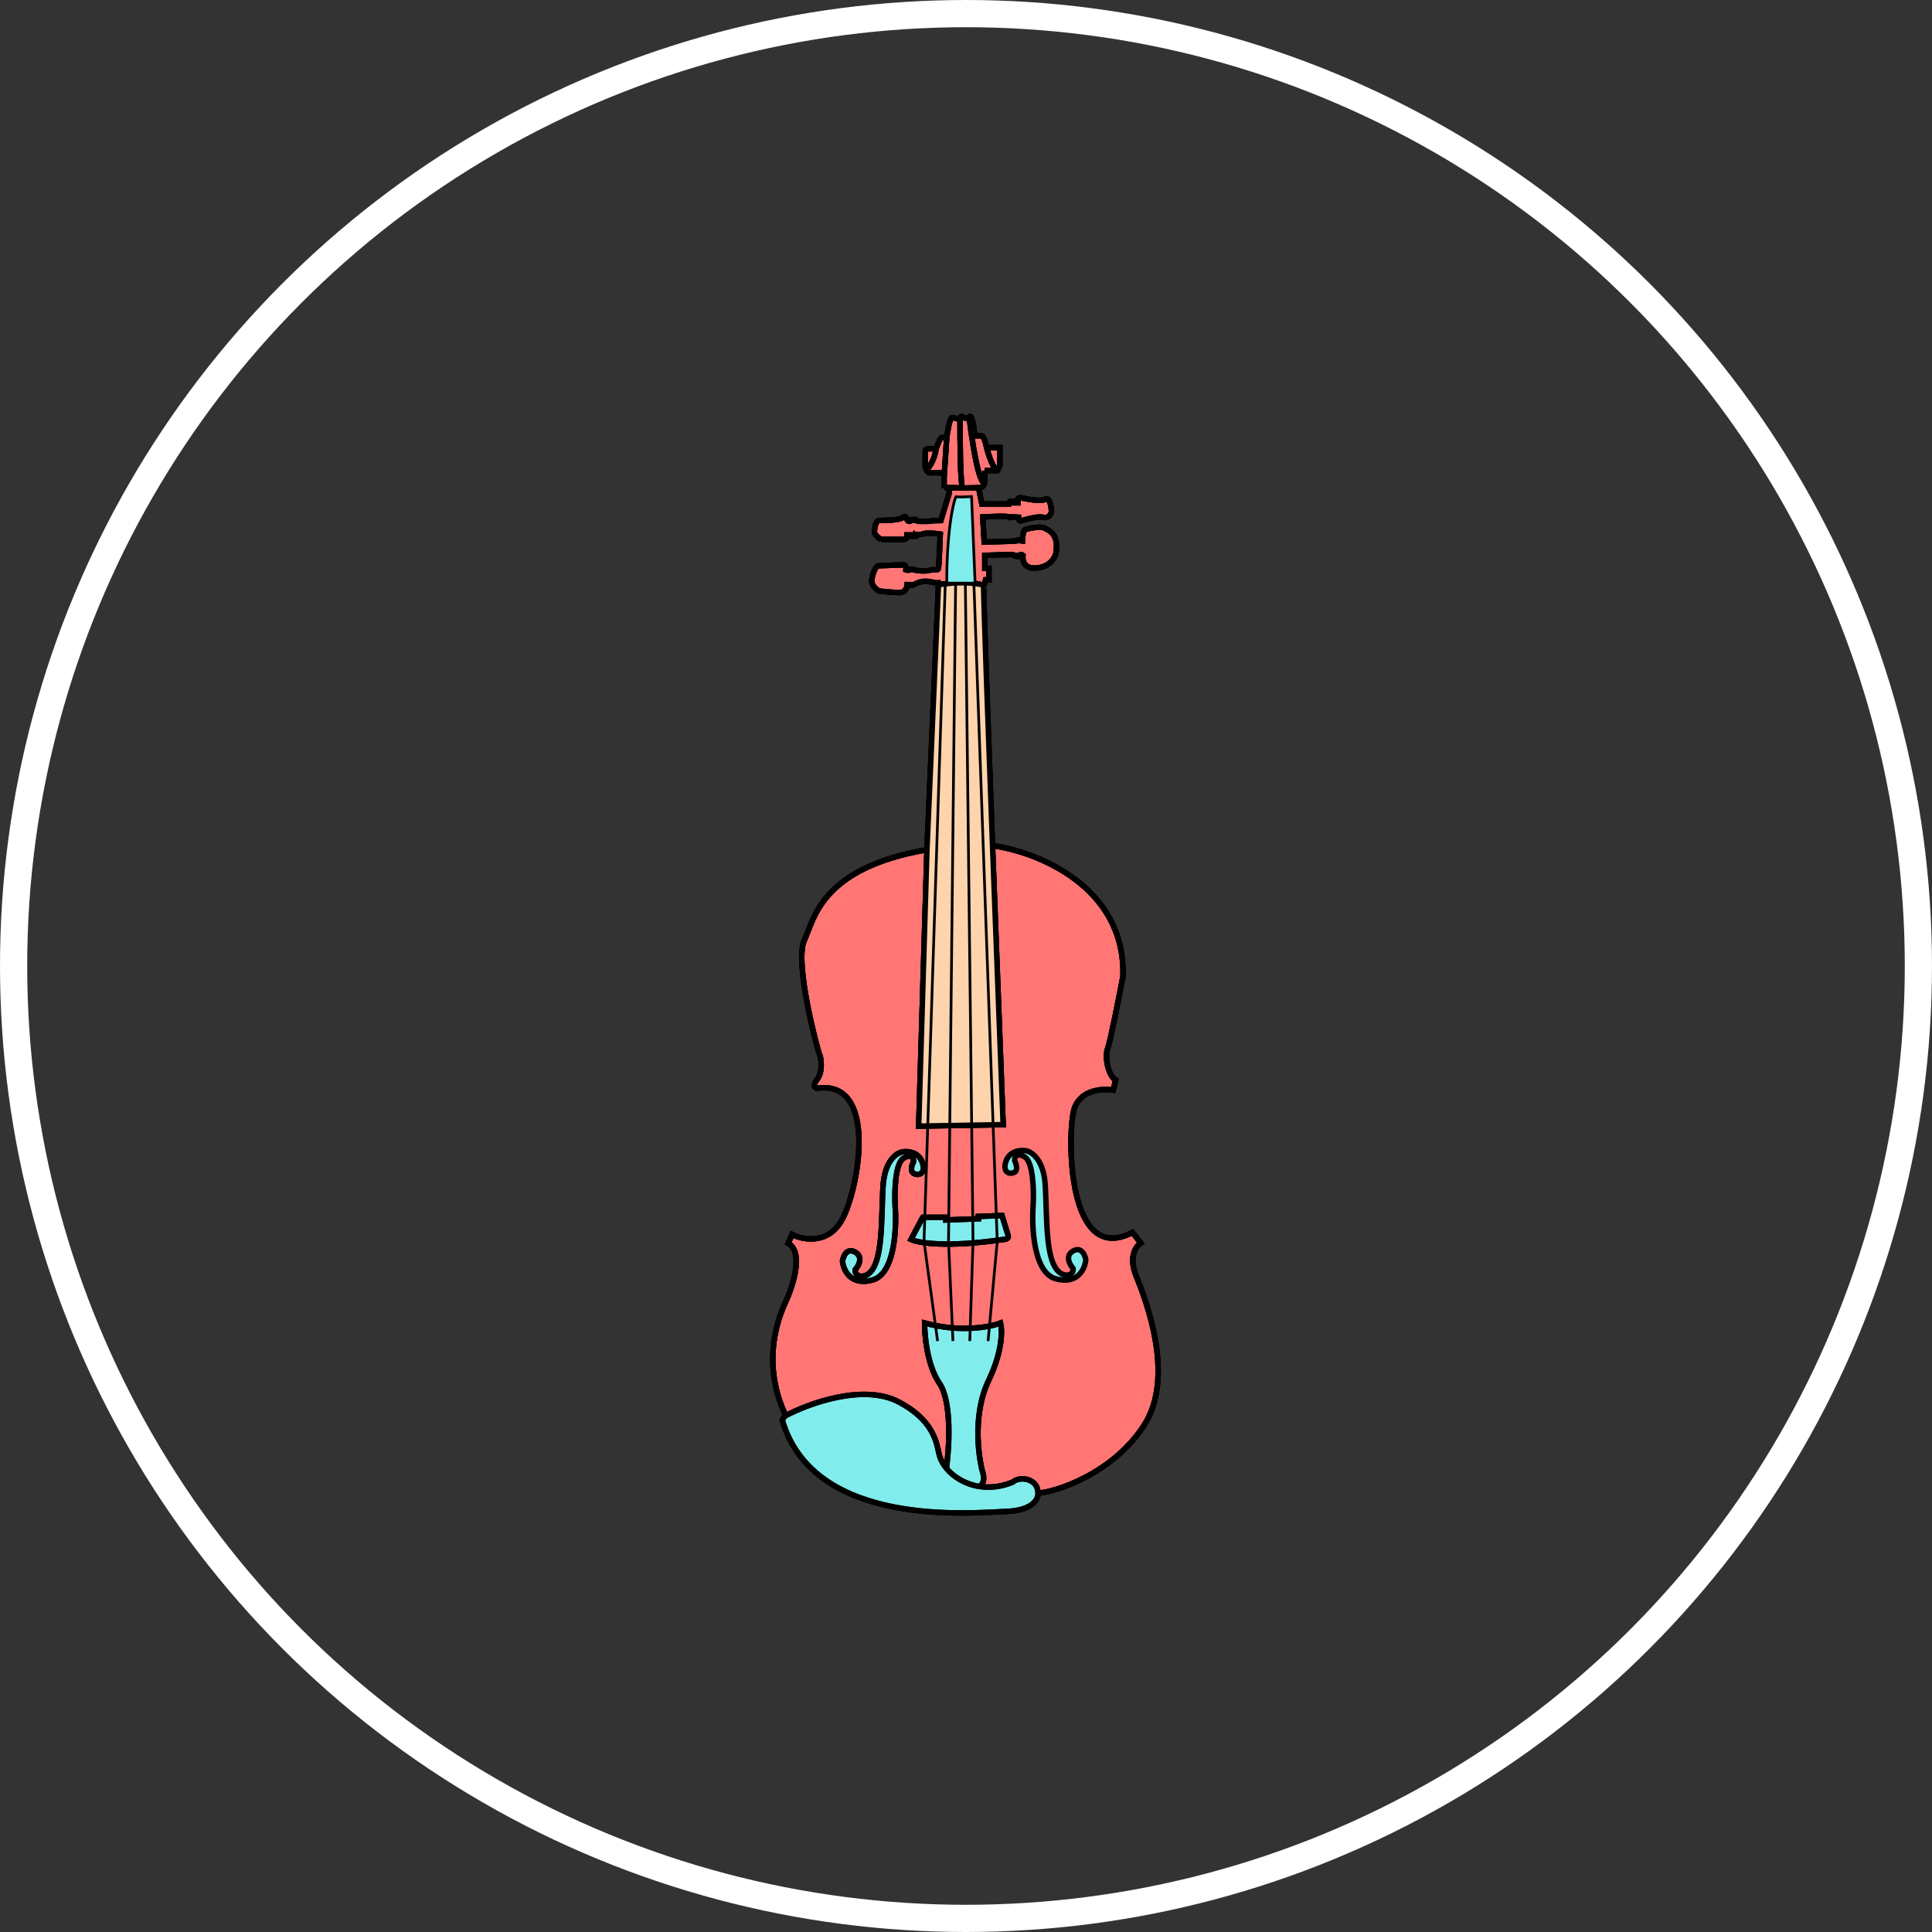 <svg width="710" height="710" viewBox="0 0 710 710" fill="none" xmlns="http://www.w3.org/2000/svg">
<rect x="0" y="0" width="710" height="710" fill="#333333" stroke="none"/>
<circle cx="355" cy="355" r="350" stroke="white" stroke-width="10"/>
<path fill-rule="evenodd" clip-rule="evenodd" d="M417.479 468.742C414.701 461.798 417.479 457.891 419.215 456.806L416.177 452.9C392.305 465.487 392.196 417.852 394.584 408.194C396.493 400.469 405.073 399.912 409.124 400.599L409.992 396.91C407.279 395.39 405.869 388.446 407.062 385.299C408.017 382.782 411.222 366.527 412.705 358.715C413.573 325.728 381.092 312.996 364.744 310.754L368.65 413.294L337.617 413.837L340.655 312.273C301.375 319 299.096 338.206 295.624 345.477C291.737 353.615 300.615 386.493 301.158 387.469C301.7 388.446 302.568 393.763 300.29 396.693C298.467 399.036 299.53 399.839 300.29 399.948C321.774 396.693 316.349 433.368 310.164 446.823C305.216 457.588 295.371 455.866 291.067 453.66L289.656 456.915C295.472 460.127 291.428 472.649 288.679 478.508C277.937 502.163 289.113 520.067 288.679 520.284C297.143 515.763 317.304 508.413 330.238 515.184C343.172 521.955 344.16 530.267 345.104 534.39C345.51 536.163 346.442 537.955 347.799 539.598C348.89 531.894 349.878 514.815 345.104 508.131C340.763 501.62 339.751 490.806 339.787 486.212C352.982 489.771 363.876 487.695 367.674 486.212C368.361 488.78 368.455 496.585 363.333 507.263C356.931 520.609 359.969 537.211 361.163 541.117C362.118 544.242 360.765 545.859 359.969 546.277C363.666 546.845 367.809 546.472 372.122 544.698C374.835 542.311 381.454 543.331 381.454 548.713C387.748 548.387 409.015 541.66 420.517 523.647C432.019 505.635 420.951 477.423 417.479 468.742ZM334.795 455.504L338.81 447.909L339.136 447.366H347.599V448.343L359.535 447.909V447.041L368.216 446.715C368.831 448.704 370.148 452.965 370.495 454.094C370.842 455.222 369.41 455.504 368.65 455.504C347.903 458.542 337.436 456.77 334.795 455.504ZM335.772 431.198C334.296 430.33 335.157 427.943 335.772 426.858C335.772 425.664 335.013 423.755 331.974 425.664C328.936 427.574 328.683 438.034 328.936 443.026C329.587 451.2 328.849 468.113 320.689 470.37C312.53 472.627 309.911 466.681 309.622 463.425C309.911 461.617 311.249 458.434 314.287 460.17C317.326 461.906 315.553 465.161 314.287 466.572C313.94 468.829 316.675 469.878 319.062 468.2C324.487 464.385 323.836 448.994 324.487 436.407C325.008 426.337 329.696 423.458 331.974 423.277C333.674 423.024 337.421 423.386 338.81 426.858C340.546 431.198 337.617 432.283 335.772 431.198Z" fill="#FF7675"/>
<path d="M344.778 214.181L344.887 214.941C347.961 214.326 355.586 213.487 361.489 215.049C361.749 214.963 362.103 213.711 362.248 213.096H363.442V208.864H363.116H361.923V204.09C365.178 203.981 371.775 203.764 372.122 203.764C372.556 203.764 372.665 204.741 373.099 204.199C373.533 203.656 373.642 205.284 374.401 204.307C375.009 203.526 375.667 203.837 375.92 204.09C375.703 205.826 376.137 209.515 381.671 208.647C386.098 207.953 387.784 204.741 388.073 203.222C389.158 196.277 385.575 194.974 383.95 194.107C382.322 193.239 377.982 194.216 376.897 194.541C376.029 194.802 375.739 197.471 375.703 198.773L374.51 198.665C374.249 198.144 373.678 198.52 373.425 198.773L372.231 198.882L361.706 199.207L361.163 189.984C364.201 189.803 370.365 189.55 370.712 189.984C371.059 190.418 371.508 190.165 371.688 189.984L374.293 190.092C374.293 191.481 375.016 191.539 375.378 191.395C377.222 190.78 381.389 189.658 383.299 190.092C385.686 190.635 386.12 188.682 386.337 188.356C386.554 188.031 386.12 182.388 384.167 183.473C382.214 184.558 376.029 183.039 375.161 182.931C374.466 182.844 374.148 183.112 374.076 183.256V184.775H372.99C372.81 184.45 372.383 183.929 372.122 184.45C371.862 184.971 371.652 184.812 371.58 184.667C371.146 183.712 370.82 184.631 370.712 185.21H360.838L359.818 180.11L359.644 179.242L353.784 179.35C351.65 179.242 347.296 179.09 346.948 179.35C349.119 179.003 349.082 180.616 348.685 181.737L345.755 191.286C344.706 191.286 342.456 191.329 341.849 191.503C341.089 191.72 337.834 191.503 337.508 191.612C337.183 191.72 336.423 190.418 336.098 191.069C335.772 191.72 335.447 190.309 334.904 191.177C334.47 191.872 333.783 191.539 333.493 191.286C333.059 189.637 332.372 189.731 332.083 189.984C330.672 191.395 324.27 191.177 323.077 191.286C321.883 191.395 321.557 193.348 321.34 195.084C321.167 196.473 322.932 197.76 323.836 198.231H331.757C333.059 198.231 333.313 197.724 333.276 197.471V196.603H334.578C335.186 197.558 335.772 197.001 335.989 196.603C336.77 197.558 337.11 196.856 337.183 196.386H338.702C339.917 195.605 343.766 195.988 345.538 196.277C345.393 200.111 345.06 207.996 344.887 208.864C344.67 209.949 342.608 209.081 341.957 209.515C341.306 209.949 336.423 209.841 336.098 209.407C335.772 208.973 335.121 209.515 335.121 209.298C335.121 209.081 334.47 209.081 334.253 209.407C334.079 209.667 333.313 209.515 332.951 209.407C333.038 207.671 332.444 207.526 332.083 207.562C329.587 207.707 324.292 207.801 323.077 207.888C321.557 207.996 320.689 210.926 320.364 213.205C320.103 215.028 322.064 216.641 323.077 217.22C324.74 217.4 328.589 217.762 330.672 217.762C332.756 217.762 333.349 215.809 333.385 214.832H334.253C335.013 215.592 335.013 214.724 335.447 214.941C335.881 215.158 335.881 214.507 338.268 213.856C340.178 213.335 342.608 213.856 343.585 214.181H344.778Z" fill="#FF7675"/>
<path d="M356.172 153.2C354.87 154.827 353.893 152.223 352.808 153.417C352.772 161.699 352.916 178.482 353.784 179.35L359.644 179.242C359.21 179.205 358.646 179.155 359.861 179.242C361.076 179.328 361.742 178.12 361.923 177.505C359.579 177.939 357.112 161.482 356.172 153.2Z" fill="#FF7675"/>
<path d="M346.948 175.552V179.35C347.296 179.09 351.65 179.242 353.784 179.35C352.916 178.482 352.772 161.699 352.808 153.417C351.723 154.61 350.529 152.983 349.661 153.634C348.967 154.154 348.214 158.625 347.925 160.795L346.956 175.435C346.955 175.476 346.953 175.515 346.948 175.552Z" fill="#FF7675"/>
<path d="M358.233 160.144C357.98 157.287 357.213 151.897 356.172 153.2C357.112 161.482 359.579 177.939 361.923 177.505V172.948H366.48C364.831 171.993 363.189 166.908 362.574 164.484C361.792 160.578 360.874 159.963 360.512 160.144H358.233Z" fill="#FF7675"/>
<path d="M367.457 164.484H362.574C363.189 166.908 364.831 171.993 366.48 172.948C367.023 172.948 366.805 171.646 367.023 171.754C367.196 171.841 367.384 171.429 367.457 171.212V164.484Z" fill="#FF7675"/>
<path d="M341.415 173.708C341.595 173.744 342.478 173.794 344.561 173.708C346.525 173.626 346.972 174.759 346.956 175.435L347.925 160.795H346.08C345.56 160.795 344.489 163.544 344.019 164.918C343.786 166.727 342.728 170.8 340.36 172.623C340.676 173.225 341.131 173.577 341.415 173.708Z" fill="#FF7675"/>
<path d="M340.004 165.895V171.103C340.004 171.723 340.152 172.227 340.36 172.623C342.728 170.8 343.786 166.727 344.019 164.918H341.415C340.199 164.918 339.968 165.569 340.004 165.895Z" fill="#FF7675"/>
<path d="M381.454 548.713C387.748 548.387 409.015 541.66 420.517 523.647C432.019 505.635 420.951 477.423 417.479 468.742C414.701 461.798 417.479 457.891 419.215 456.806L416.177 452.9C392.305 465.487 392.196 417.852 394.584 408.194C396.493 400.469 405.073 399.912 409.124 400.599L409.992 396.91C407.279 395.39 405.869 388.446 407.062 385.299C408.017 382.782 411.222 366.527 412.705 358.715C413.573 325.728 381.092 312.996 364.744 310.754M381.454 548.713C381.635 550.811 379.566 555.093 369.844 555.44C357.691 555.875 299.205 561.842 287.486 521.911C287.739 521.441 288.332 520.457 288.679 520.284M381.454 548.713C381.454 543.331 374.835 542.311 372.122 544.698C367.809 546.472 363.666 546.845 359.969 546.277M288.679 520.284C289.113 520.067 277.937 502.163 288.679 478.508C291.428 472.649 295.472 460.127 289.656 456.915L291.067 453.66C295.371 455.866 305.216 457.588 310.164 446.823C316.349 433.368 321.774 396.693 300.29 399.948C299.53 399.839 298.467 399.036 300.29 396.693C302.568 393.763 301.7 388.446 301.158 387.469C300.615 386.493 291.737 353.615 295.624 345.477C299.096 338.206 301.375 319 340.655 312.273M288.679 520.284C297.143 515.763 317.304 508.413 330.238 515.184C343.172 521.955 344.16 530.267 345.104 534.39C345.51 536.163 346.442 537.955 347.799 539.598M340.655 312.273L344.887 214.941M340.655 312.273L337.617 413.837L368.65 413.294L364.744 310.754M344.887 214.941L344.778 214.181H343.585C342.608 213.856 340.178 213.335 338.268 213.856C335.881 214.507 335.881 215.158 335.447 214.941C335.013 214.724 335.013 215.592 334.253 214.832H333.385C333.349 215.809 332.756 217.762 330.672 217.762C328.589 217.762 324.74 217.4 323.077 217.22C322.064 216.641 320.103 215.028 320.364 213.205C320.689 210.926 321.557 207.996 323.077 207.888C324.292 207.801 329.587 207.707 332.083 207.562C332.444 207.526 333.038 207.671 332.951 209.407C333.313 209.515 334.079 209.667 334.253 209.407C334.47 209.081 335.121 209.081 335.121 209.298C335.121 209.515 335.772 208.973 336.098 209.407C336.423 209.841 341.306 209.949 341.957 209.515C342.608 209.081 344.67 209.949 344.887 208.864C345.06 207.996 345.393 200.111 345.538 196.277C343.766 195.988 339.917 195.605 338.702 196.386H337.183C337.11 196.856 336.77 197.558 335.989 196.603C335.772 197.001 335.186 197.558 334.578 196.603H333.276V197.471C333.313 197.724 333.059 198.231 331.757 198.231M344.887 214.941C347.961 214.326 355.586 213.487 361.489 215.049M331.757 198.231C330.455 198.231 325.934 198.231 323.836 198.231M331.757 198.231H323.836M323.836 198.231C322.932 197.76 321.167 196.473 321.34 195.084C321.557 193.348 321.883 191.395 323.077 191.286C324.27 191.177 330.672 191.395 332.083 189.984C332.372 189.731 333.059 189.637 333.493 191.286C333.783 191.539 334.47 191.872 334.904 191.177C335.447 190.309 335.772 191.72 336.098 191.069C336.423 190.418 337.183 191.72 337.508 191.612C337.834 191.503 341.089 191.72 341.849 191.503C342.456 191.329 344.706 191.286 345.755 191.286L348.685 181.737C349.082 180.616 349.119 179.003 346.948 179.35M346.948 179.35V175.552M346.948 179.35C347.296 179.09 351.65 179.242 353.784 179.35M346.948 175.552C346.953 175.515 346.955 175.476 346.956 175.435M346.948 175.552L346.956 175.435M340.004 171.103C340.004 169.541 340.004 166.98 340.004 165.895M340.004 171.103C340.004 171.723 340.152 172.227 340.36 172.623M340.004 171.103V165.895M340.004 165.895C339.968 165.569 340.199 164.918 341.415 164.918M341.415 164.918C342.63 164.918 343.657 164.918 344.019 164.918M341.415 164.918H344.019M344.019 164.918C344.489 163.544 345.56 160.795 346.08 160.795M344.019 164.918C343.786 166.727 342.728 170.8 340.36 172.623M346.08 160.795C346.601 160.795 347.527 160.795 347.925 160.795M346.08 160.795H347.925M347.925 160.795C348.214 158.625 348.967 154.154 349.661 153.634C350.529 152.983 351.723 154.61 352.808 153.417M347.925 160.795L346.956 175.435M352.808 153.417C353.893 152.223 354.87 154.827 356.172 153.2M352.808 153.417C352.772 161.699 352.916 178.482 353.784 179.35M356.172 153.2C357.213 151.897 357.98 157.287 358.233 160.144H360.512C360.874 159.963 361.792 160.578 362.574 164.484M356.172 153.2C357.112 161.482 359.579 177.939 361.923 177.505M362.574 164.484H367.457V171.212C367.384 171.429 367.196 171.841 367.023 171.754C366.805 171.646 367.023 172.948 366.48 172.948M362.574 164.484C363.189 166.908 364.831 171.993 366.48 172.948M366.48 172.948C366.046 172.948 363.261 172.948 361.923 172.948M366.48 172.948H361.923M361.923 172.948V177.505M361.923 177.505C361.742 178.12 361.076 179.328 359.861 179.242C358.646 179.155 359.21 179.205 359.644 179.242M359.644 179.242L359.818 180.11L360.838 185.21H370.712C370.82 184.631 371.146 183.712 371.58 184.667C371.652 184.812 371.862 184.971 372.122 184.45C372.383 183.929 372.81 184.45 372.99 184.775H374.076V183.256C374.148 183.112 374.466 182.844 375.161 182.931C376.029 183.039 382.214 184.558 384.167 183.473C386.12 182.388 386.554 188.031 386.337 188.356C386.12 188.682 385.686 190.635 383.299 190.092C381.389 189.658 377.222 190.78 375.378 191.395C375.016 191.539 374.293 191.481 374.293 190.092L371.688 189.984C371.508 190.165 371.059 190.418 370.712 189.984C370.365 189.55 364.201 189.803 361.163 189.984L361.706 199.207L372.231 198.882L373.425 198.773C373.678 198.52 374.249 198.144 374.51 198.665L375.703 198.773C375.739 197.471 376.029 194.802 376.897 194.541C377.982 194.216 382.322 193.239 383.95 194.107C385.575 194.974 389.158 196.277 388.073 203.222C387.784 204.741 386.098 207.953 381.671 208.647C376.137 209.515 375.703 205.826 375.92 204.09C375.667 203.837 375.009 203.526 374.401 204.307C373.642 205.284 373.533 203.656 373.099 204.199C372.665 204.741 372.556 203.764 372.122 203.764C371.775 203.764 365.178 203.981 361.923 204.09V208.864H363.116H363.442V213.096H362.248C362.103 213.711 361.749 214.963 361.489 215.049M359.644 179.242L353.784 179.35M361.489 215.049C361.228 215.136 363.55 278.889 364.744 310.754M359.969 546.277C360.765 545.859 362.118 544.242 361.163 541.117C359.969 537.211 356.931 520.609 363.333 507.263C368.455 496.585 368.361 488.78 367.674 486.212C363.876 487.695 352.982 489.771 339.787 486.212C339.751 490.806 340.763 501.62 345.104 508.131C349.878 514.815 348.89 531.894 347.799 539.598M359.969 546.277C354.778 545.48 350.467 542.828 347.799 539.598M340.36 172.623C340.676 173.225 341.131 173.577 341.415 173.708C341.595 173.744 342.478 173.794 344.561 173.708C346.525 173.626 346.972 174.759 346.956 175.435M338.81 447.909L334.795 455.504C337.436 456.77 347.903 458.542 368.65 455.504C369.41 455.504 370.842 455.222 370.495 454.094C370.148 452.965 368.831 448.704 368.216 446.715L359.535 447.041V447.909L347.599 448.343V447.366H339.136L338.81 447.909ZM335.772 426.858C335.157 427.943 334.296 430.33 335.772 431.198C337.617 432.283 340.546 431.198 338.81 426.858C337.421 423.386 333.674 423.024 331.974 423.277C329.696 423.458 325.008 426.337 324.487 436.407C323.836 448.994 324.487 464.385 319.062 468.2C316.675 469.878 313.94 468.829 314.287 466.572C315.553 465.161 317.326 461.906 314.287 460.17C311.249 458.434 309.911 461.617 309.622 463.425C309.911 466.681 312.53 472.627 320.689 470.37C328.849 468.113 329.587 451.2 328.936 443.026C328.683 438.034 328.936 427.574 331.974 425.664C335.013 423.755 335.772 425.664 335.772 426.858Z" stroke="black" stroke-width="2"/>
<path d="M344.887 214.941L340.655 312.273L337.617 413.837L368.65 413.294L364.744 310.754C363.55 278.889 361.228 215.136 361.489 215.049C355.586 213.487 347.961 214.326 344.887 214.941Z" fill="#81ECEC"/>
<path d="M335.772 426.858C335.157 427.943 334.296 430.33 335.772 431.198C337.617 432.283 340.546 431.198 338.81 426.858C337.421 423.386 333.674 423.024 331.974 423.277C329.696 423.458 325.008 426.337 324.487 436.407C323.836 448.994 324.487 464.385 319.062 468.2C316.675 469.878 313.94 468.829 314.287 466.572C315.553 465.161 317.326 461.906 314.287 460.17C311.249 458.434 309.911 461.617 309.622 463.425C309.911 466.681 312.53 472.627 320.689 470.37C328.849 468.113 329.587 451.2 328.936 443.026C328.683 438.034 328.936 427.574 331.974 425.664C335.013 423.755 335.772 425.664 335.772 426.858Z" fill="#81ECEC"/>
<path d="M338.81 447.909L334.795 455.504C337.436 456.77 347.903 458.542 368.65 455.504C369.41 455.504 370.842 455.222 370.495 454.094C370.148 452.965 368.831 448.704 368.216 446.715L359.535 447.041V447.909L347.599 448.343V447.366H339.136L338.81 447.909Z" fill="#81ECEC"/>
<path d="M359.969 546.277C360.765 545.859 362.118 544.242 361.163 541.117C359.969 537.211 356.931 520.609 363.333 507.263C368.455 496.585 368.361 488.78 367.674 486.212C363.876 487.695 352.982 489.771 339.787 486.212C339.751 490.806 340.763 501.62 345.104 508.131C349.878 514.815 348.89 531.894 347.799 539.598C350.467 542.828 354.778 545.48 359.969 546.277Z" fill="#81ECEC"/>
<path d="M369.844 555.44C379.566 555.093 381.635 550.811 381.454 548.713C381.454 543.331 374.835 542.311 372.122 544.698C367.809 546.472 363.666 546.845 359.969 546.277C354.778 545.48 350.467 542.828 347.799 539.598C346.442 537.955 345.51 536.163 345.104 534.39C344.16 530.267 343.172 521.955 330.238 515.184C317.304 508.413 297.143 515.763 288.679 520.284C288.332 520.457 287.739 521.441 287.486 521.911C299.205 561.842 357.691 555.875 369.844 555.44Z" fill="#81ECEC"/>
<path d="M381.454 548.713C387.748 548.387 409.015 541.66 420.517 523.647C432.019 505.635 420.951 477.423 417.479 468.742C414.701 461.798 417.479 457.891 419.215 456.806L416.177 452.9C392.305 465.487 392.196 417.852 394.584 408.194C396.493 400.469 405.073 399.912 409.124 400.599L409.992 396.91C407.279 395.39 405.869 388.446 407.062 385.299C408.017 382.782 411.222 366.527 412.705 358.715C413.573 325.728 381.092 312.996 364.744 310.754M381.454 548.713C381.635 550.811 379.566 555.093 369.844 555.44C357.691 555.875 299.205 561.842 287.486 521.911C287.739 521.441 288.332 520.457 288.679 520.284M381.454 548.713C381.454 543.331 374.835 542.311 372.122 544.698C367.809 546.472 363.666 546.845 359.969 546.277M288.679 520.284C289.113 520.067 277.937 502.163 288.679 478.508C291.428 472.649 295.472 460.127 289.656 456.915L291.067 453.66C295.371 455.866 305.216 457.588 310.164 446.823C316.349 433.368 321.774 396.693 300.29 399.948C299.53 399.839 298.467 399.036 300.29 396.693C302.568 393.763 301.7 388.446 301.158 387.469C300.615 386.493 291.737 353.615 295.624 345.477C299.096 338.206 301.375 319 340.655 312.273M288.679 520.284C297.143 515.763 317.304 508.413 330.238 515.184C343.172 521.955 344.16 530.267 345.104 534.39C345.51 536.163 346.442 537.955 347.799 539.598M340.655 312.273L344.887 214.941M340.655 312.273L337.617 413.837L368.65 413.294L364.744 310.754M344.887 214.941L344.778 214.181H343.585C342.608 213.856 340.178 213.335 338.268 213.856C335.881 214.507 335.881 215.158 335.447 214.941C335.013 214.724 335.013 215.592 334.253 214.832H333.385C333.349 215.809 332.756 217.762 330.672 217.762C328.589 217.762 324.74 217.4 323.077 217.22C322.064 216.641 320.103 215.028 320.364 213.205C320.689 210.926 321.557 207.996 323.077 207.888C324.292 207.801 329.587 207.707 332.083 207.562C332.444 207.526 333.038 207.671 332.951 209.407C333.313 209.515 334.079 209.667 334.253 209.407C334.47 209.081 335.121 209.081 335.121 209.298C335.121 209.515 335.772 208.973 336.098 209.407C336.423 209.841 341.306 209.949 341.957 209.515C342.608 209.081 344.67 209.949 344.887 208.864C345.06 207.996 345.393 200.111 345.538 196.277C343.766 195.988 339.917 195.605 338.702 196.386H337.183C337.11 196.856 336.77 197.558 335.989 196.603C335.772 197.001 335.186 197.558 334.578 196.603H333.276V197.471C333.313 197.724 333.059 198.231 331.757 198.231M344.887 214.941C347.961 214.326 355.586 213.487 361.489 215.049M331.757 198.231C330.455 198.231 325.934 198.231 323.836 198.231M331.757 198.231H323.836M323.836 198.231C322.932 197.76 321.167 196.473 321.34 195.084C321.557 193.348 321.883 191.395 323.077 191.286C324.27 191.177 330.672 191.395 332.083 189.984C332.372 189.731 333.059 189.637 333.493 191.286C333.783 191.539 334.47 191.872 334.904 191.177C335.447 190.309 335.772 191.72 336.098 191.069C336.423 190.418 337.183 191.72 337.508 191.612C337.834 191.503 341.089 191.72 341.849 191.503C342.456 191.329 344.706 191.286 345.755 191.286L348.685 181.737C349.082 180.616 349.119 179.003 346.948 179.35M346.948 179.35V175.552M346.948 179.35C347.296 179.09 351.65 179.242 353.784 179.35M346.948 175.552C346.953 175.515 346.955 175.476 346.956 175.435M346.948 175.552L346.956 175.435M340.004 171.103C340.004 169.541 340.004 166.98 340.004 165.895M340.004 171.103C340.004 171.723 340.152 172.227 340.36 172.623M340.004 171.103V165.895M340.004 165.895C339.968 165.569 340.199 164.918 341.415 164.918M341.415 164.918C342.63 164.918 343.657 164.918 344.019 164.918M341.415 164.918H344.019M344.019 164.918C344.489 163.544 345.56 160.795 346.08 160.795M344.019 164.918C343.786 166.727 342.728 170.8 340.36 172.623M346.08 160.795C346.601 160.795 347.527 160.795 347.925 160.795M346.08 160.795H347.925M347.925 160.795C348.214 158.625 348.967 154.154 349.661 153.634C350.529 152.983 351.723 154.61 352.808 153.417M347.925 160.795L346.956 175.435M352.808 153.417C353.893 152.223 354.87 154.827 356.172 153.2M352.808 153.417C352.772 161.699 352.916 178.482 353.784 179.35M356.172 153.2C357.213 151.897 357.98 157.287 358.233 160.144H360.512C360.874 159.963 361.792 160.578 362.574 164.484M356.172 153.2C357.112 161.482 359.579 177.939 361.923 177.505M362.574 164.484H367.457V171.212C367.384 171.429 367.196 171.841 367.023 171.754C366.805 171.646 367.023 172.948 366.48 172.948M362.574 164.484C363.189 166.908 364.831 171.993 366.48 172.948M366.48 172.948C366.046 172.948 363.261 172.948 361.923 172.948M366.48 172.948H361.923M361.923 172.948V177.505M361.923 177.505C361.742 178.12 361.076 179.328 359.861 179.242C358.646 179.155 359.21 179.205 359.644 179.242M359.644 179.242L359.818 180.11L360.838 185.21H370.712C370.82 184.631 371.146 183.712 371.58 184.667C371.652 184.812 371.862 184.971 372.122 184.45C372.383 183.929 372.81 184.45 372.99 184.775H374.076V183.256C374.148 183.112 374.466 182.844 375.161 182.931C376.029 183.039 382.214 184.558 384.167 183.473C386.12 182.388 386.554 188.031 386.337 188.356C386.12 188.682 385.686 190.635 383.299 190.092C381.389 189.658 377.222 190.78 375.378 191.395C375.016 191.539 374.293 191.481 374.293 190.092L371.688 189.984C371.508 190.165 371.059 190.418 370.712 189.984C370.365 189.55 364.201 189.803 361.163 189.984L361.706 199.207L372.231 198.882L373.425 198.773C373.678 198.52 374.249 198.144 374.51 198.665L375.703 198.773C375.739 197.471 376.029 194.802 376.897 194.541C377.982 194.216 382.322 193.239 383.95 194.107C385.575 194.974 389.158 196.277 388.073 203.222C387.784 204.741 386.098 207.953 381.671 208.647C376.137 209.515 375.703 205.826 375.92 204.09C375.667 203.837 375.009 203.526 374.401 204.307C373.642 205.284 373.533 203.656 373.099 204.199C372.665 204.741 372.556 203.764 372.122 203.764C371.775 203.764 365.178 203.981 361.923 204.09V208.864H363.116H363.442V213.096H362.248C362.103 213.711 361.749 214.963 361.489 215.049M359.644 179.242L353.784 179.35M361.489 215.049C361.228 215.136 363.55 278.889 364.744 310.754M359.969 546.277C360.765 545.859 362.118 544.242 361.163 541.117C359.969 537.211 356.931 520.609 363.333 507.263C368.455 496.585 368.361 488.78 367.674 486.212C363.876 487.695 352.982 489.771 339.787 486.212C339.751 490.806 340.763 501.62 345.104 508.131C349.878 514.815 348.89 531.894 347.799 539.598M359.969 546.277C354.778 545.48 350.467 542.828 347.799 539.598M340.36 172.623C340.676 173.225 341.131 173.577 341.415 173.708C341.595 173.744 342.478 173.794 344.561 173.708C346.525 173.626 346.972 174.759 346.956 175.435M338.81 447.909L334.795 455.504C337.436 456.77 347.903 458.542 368.65 455.504C369.41 455.504 370.842 455.222 370.495 454.094C370.148 452.965 368.831 448.704 368.216 446.715L359.535 447.041V447.909L347.599 448.343V447.366H339.136L338.81 447.909ZM335.772 426.858C335.157 427.943 334.296 430.33 335.772 431.198C337.617 432.283 340.546 431.198 338.81 426.858C337.421 423.386 333.674 423.024 331.974 423.277C329.696 423.458 325.008 426.337 324.487 436.407C323.836 448.994 324.487 464.385 319.062 468.2C316.675 469.878 313.94 468.829 314.287 466.572C315.553 465.161 317.326 461.906 314.287 460.17C311.249 458.434 309.911 461.617 309.622 463.425C309.911 466.681 312.53 472.627 320.689 470.37C328.849 468.113 329.587 451.2 328.936 443.026C328.683 438.034 328.936 427.574 331.974 425.664C335.013 423.755 335.772 425.664 335.772 426.858Z" stroke="black" stroke-width="2"/>
<path d="M344.887 214.941L340.655 312.273L337.617 413.837L368.65 413.294L364.744 310.754C363.55 278.889 361.228 215.136 361.489 215.049C355.586 213.487 347.961 214.326 344.887 214.941Z" fill="#FFD4AC"/>
<path d="M381.454 548.713C387.748 548.387 409.015 541.66 420.517 523.647C432.019 505.635 420.951 477.423 417.479 468.742C414.701 461.798 417.479 457.891 419.215 456.806L416.177 452.9C392.305 465.487 392.196 417.852 394.584 408.194C396.493 400.469 405.073 399.912 409.124 400.599L409.992 396.91C407.279 395.39 405.869 388.446 407.062 385.299C408.017 382.782 411.222 366.527 412.705 358.715C413.573 325.728 381.092 312.996 364.744 310.754M381.454 548.713C381.635 550.811 379.566 555.093 369.844 555.44C357.691 555.875 299.205 561.842 287.486 521.911C287.739 521.441 288.332 520.457 288.679 520.284M381.454 548.713C381.454 543.331 374.835 542.311 372.122 544.698C367.809 546.472 363.666 546.845 359.969 546.277M288.679 520.284C289.113 520.067 277.937 502.163 288.679 478.508C291.428 472.649 295.472 460.127 289.656 456.915L291.067 453.66C295.371 455.866 305.216 457.588 310.164 446.823C316.349 433.368 321.774 396.693 300.29 399.948C299.53 399.839 298.467 399.036 300.29 396.693C302.568 393.763 301.7 388.446 301.158 387.469C300.615 386.493 291.737 353.615 295.624 345.477C299.096 338.206 301.375 319 340.655 312.273M288.679 520.284C297.143 515.763 317.304 508.413 330.238 515.184C343.172 521.955 344.16 530.267 345.104 534.39C345.51 536.163 346.442 537.955 347.799 539.598M340.655 312.273L344.887 214.941M340.655 312.273L337.617 413.837L368.65 413.294L364.744 310.754M344.887 214.941L344.778 214.181H343.585C342.608 213.856 340.178 213.335 338.268 213.856C335.881 214.507 335.881 215.158 335.447 214.941C335.013 214.724 335.013 215.592 334.253 214.832H333.385C333.349 215.809 332.756 217.762 330.672 217.762C328.589 217.762 324.74 217.4 323.077 217.22C322.064 216.641 320.103 215.028 320.364 213.205C320.689 210.926 321.557 207.996 323.077 207.888C324.292 207.801 329.587 207.707 332.083 207.562C332.444 207.526 333.038 207.671 332.951 209.407C333.313 209.515 334.079 209.667 334.253 209.407C334.47 209.081 335.121 209.081 335.121 209.298C335.121 209.515 335.772 208.973 336.098 209.407C336.423 209.841 341.306 209.949 341.957 209.515C342.608 209.081 344.67 209.949 344.887 208.864C345.06 207.996 345.393 200.111 345.538 196.277C343.766 195.988 339.917 195.605 338.702 196.386H337.183C337.11 196.856 336.77 197.558 335.989 196.603C335.772 197.001 335.186 197.558 334.578 196.603H333.276V197.471C333.313 197.724 333.059 198.231 331.757 198.231M344.887 214.941C347.961 214.326 355.586 213.487 361.489 215.049M331.757 198.231C330.455 198.231 325.934 198.231 323.836 198.231M331.757 198.231H323.836M323.836 198.231C322.932 197.76 321.167 196.473 321.34 195.084C321.557 193.348 321.883 191.395 323.077 191.286C324.27 191.177 330.672 191.395 332.083 189.984C332.372 189.731 333.059 189.637 333.493 191.286C333.783 191.539 334.47 191.872 334.904 191.177C335.447 190.309 335.772 191.72 336.098 191.069C336.423 190.418 337.183 191.72 337.508 191.612C337.834 191.503 341.089 191.72 341.849 191.503C342.456 191.329 344.706 191.286 345.755 191.286L348.685 181.737C349.082 180.616 349.119 179.003 346.948 179.35M346.948 179.35V175.552M346.948 179.35C347.296 179.09 351.65 179.242 353.784 179.35M346.948 175.552C346.953 175.515 346.955 175.476 346.956 175.435M346.948 175.552L346.956 175.435M340.004 171.103C340.004 169.541 340.004 166.98 340.004 165.895M340.004 171.103C340.004 171.723 340.152 172.227 340.36 172.623M340.004 171.103V165.895M340.004 165.895C339.968 165.569 340.199 164.918 341.415 164.918M341.415 164.918C342.63 164.918 343.657 164.918 344.019 164.918M341.415 164.918H344.019M344.019 164.918C344.489 163.544 345.56 160.795 346.08 160.795M344.019 164.918C343.786 166.727 342.728 170.8 340.36 172.623M346.08 160.795C346.601 160.795 347.527 160.795 347.925 160.795M346.08 160.795H347.925M347.925 160.795C348.214 158.625 348.967 154.154 349.661 153.634C350.529 152.983 351.723 154.61 352.808 153.417M347.925 160.795L346.956 175.435M352.808 153.417C353.893 152.223 354.87 154.827 356.172 153.2M352.808 153.417C352.772 161.699 352.916 178.482 353.784 179.35M356.172 153.2C357.213 151.897 357.98 157.287 358.233 160.144H360.512C360.874 159.963 361.792 160.578 362.574 164.484M356.172 153.2C357.112 161.482 359.579 177.939 361.923 177.505M362.574 164.484H367.457V171.212C367.384 171.429 367.196 171.841 367.023 171.754C366.805 171.646 367.023 172.948 366.48 172.948M362.574 164.484C363.189 166.908 364.831 171.993 366.48 172.948M366.48 172.948C366.046 172.948 363.261 172.948 361.923 172.948M366.48 172.948H361.923M361.923 172.948V177.505M361.923 177.505C361.742 178.12 361.076 179.328 359.861 179.242C358.646 179.155 359.21 179.205 359.644 179.242M359.644 179.242L359.818 180.11L360.838 185.21H370.712C370.82 184.631 371.146 183.712 371.58 184.667C371.652 184.812 371.862 184.971 372.122 184.45C372.383 183.929 372.81 184.45 372.99 184.775H374.076V183.256C374.148 183.112 374.466 182.844 375.161 182.931C376.029 183.039 382.214 184.558 384.167 183.473C386.12 182.388 386.554 188.031 386.337 188.356C386.12 188.682 385.686 190.635 383.299 190.092C381.389 189.658 377.222 190.78 375.378 191.395C375.016 191.539 374.293 191.481 374.293 190.092L371.688 189.984C371.508 190.165 371.059 190.418 370.712 189.984C370.365 189.55 364.201 189.803 361.163 189.984L361.706 199.207L372.231 198.882L373.425 198.773C373.678 198.52 374.249 198.144 374.51 198.665L375.703 198.773C375.739 197.471 376.029 194.802 376.897 194.541C377.982 194.216 382.322 193.239 383.95 194.107C385.575 194.974 389.158 196.277 388.073 203.222C387.784 204.741 386.098 207.953 381.671 208.647C376.137 209.515 375.703 205.826 375.92 204.09C375.667 203.837 375.009 203.526 374.401 204.307C373.642 205.284 373.533 203.656 373.099 204.199C372.665 204.741 372.556 203.764 372.122 203.764C371.775 203.764 365.178 203.981 361.923 204.09V208.864H363.116H363.442V213.096H362.248C362.103 213.711 361.749 214.963 361.489 215.049M359.644 179.242L353.784 179.35M361.489 215.049C361.228 215.136 363.55 278.889 364.744 310.754M359.969 546.277C360.765 545.859 362.118 544.242 361.163 541.117C359.969 537.211 356.931 520.609 363.333 507.263C368.455 496.585 368.361 488.78 367.674 486.212C363.876 487.695 352.982 489.771 339.787 486.212C339.751 490.806 340.763 501.62 345.104 508.131C349.878 514.815 348.89 531.894 347.799 539.598M359.969 546.277C354.778 545.48 350.467 542.828 347.799 539.598M340.36 172.623C340.676 173.225 341.131 173.577 341.415 173.708C341.595 173.744 342.478 173.794 344.561 173.708C346.525 173.626 346.972 174.759 346.956 175.435M338.81 447.909L334.795 455.504C337.436 456.77 347.903 458.542 368.65 455.504C369.41 455.504 370.842 455.222 370.495 454.094C370.148 452.965 368.831 448.704 368.216 446.715L359.535 447.041V447.909L347.599 448.343V447.366H339.136L338.81 447.909ZM335.772 426.858C335.157 427.943 334.296 430.33 335.772 431.198C337.617 432.283 340.546 431.198 338.81 426.858C337.421 423.386 333.674 423.024 331.974 423.277C329.696 423.458 325.008 426.337 324.487 436.407C323.836 448.994 324.487 464.385 319.062 468.2C316.675 469.878 313.94 468.829 314.287 466.572C315.553 465.161 317.326 461.906 314.287 460.17C311.249 458.434 309.911 461.617 309.622 463.425C309.911 466.681 312.53 472.627 320.689 470.37C328.849 468.113 329.587 451.2 328.936 443.026C328.683 438.034 328.936 427.574 331.974 425.664C335.013 423.755 335.772 425.664 335.772 426.858Z" stroke="black" stroke-width="2"/>
<path d="M369.831 426.424C368.095 430.764 371.025 431.849 372.869 430.764C374.161 430.07 373.408 427.581 372.869 426.424C372.869 425.23 373.629 423.321 376.667 425.23C379.705 427.14 379.959 437.6 379.705 442.592C379.054 450.766 379.792 467.679 387.952 469.936C396.112 472.193 398.731 466.247 399.02 462.991C398.731 461.183 397.392 458 394.354 459.736C391.316 461.472 393.088 464.727 394.354 466.138C394.701 468.395 391.967 469.444 389.58 467.766C384.154 463.951 384.805 448.56 384.154 435.973C383.633 425.903 378.946 423.024 376.667 422.843C374.967 422.59 371.22 422.952 369.831 426.424Z" fill="#81ECEC" stroke="black" stroke-width="2"/>
<path d="M358.342 214.29H347.925C347.925 192.154 351.072 182.171 351.397 182.497C351.658 182.757 355.267 182.605 357.04 182.497L358.342 214.29Z" fill="#81ECEC" stroke="black"/>
<path d="M344.561 492.831L339.57 456.264L347.382 214.507M350.204 492.831L348.576 456.264L351.18 214.507M356.389 492.831L357.582 456.264L354.761 214.507M363.116 492.831L366.48 456.264L357.908 214.507" stroke="black"/>
</svg>
